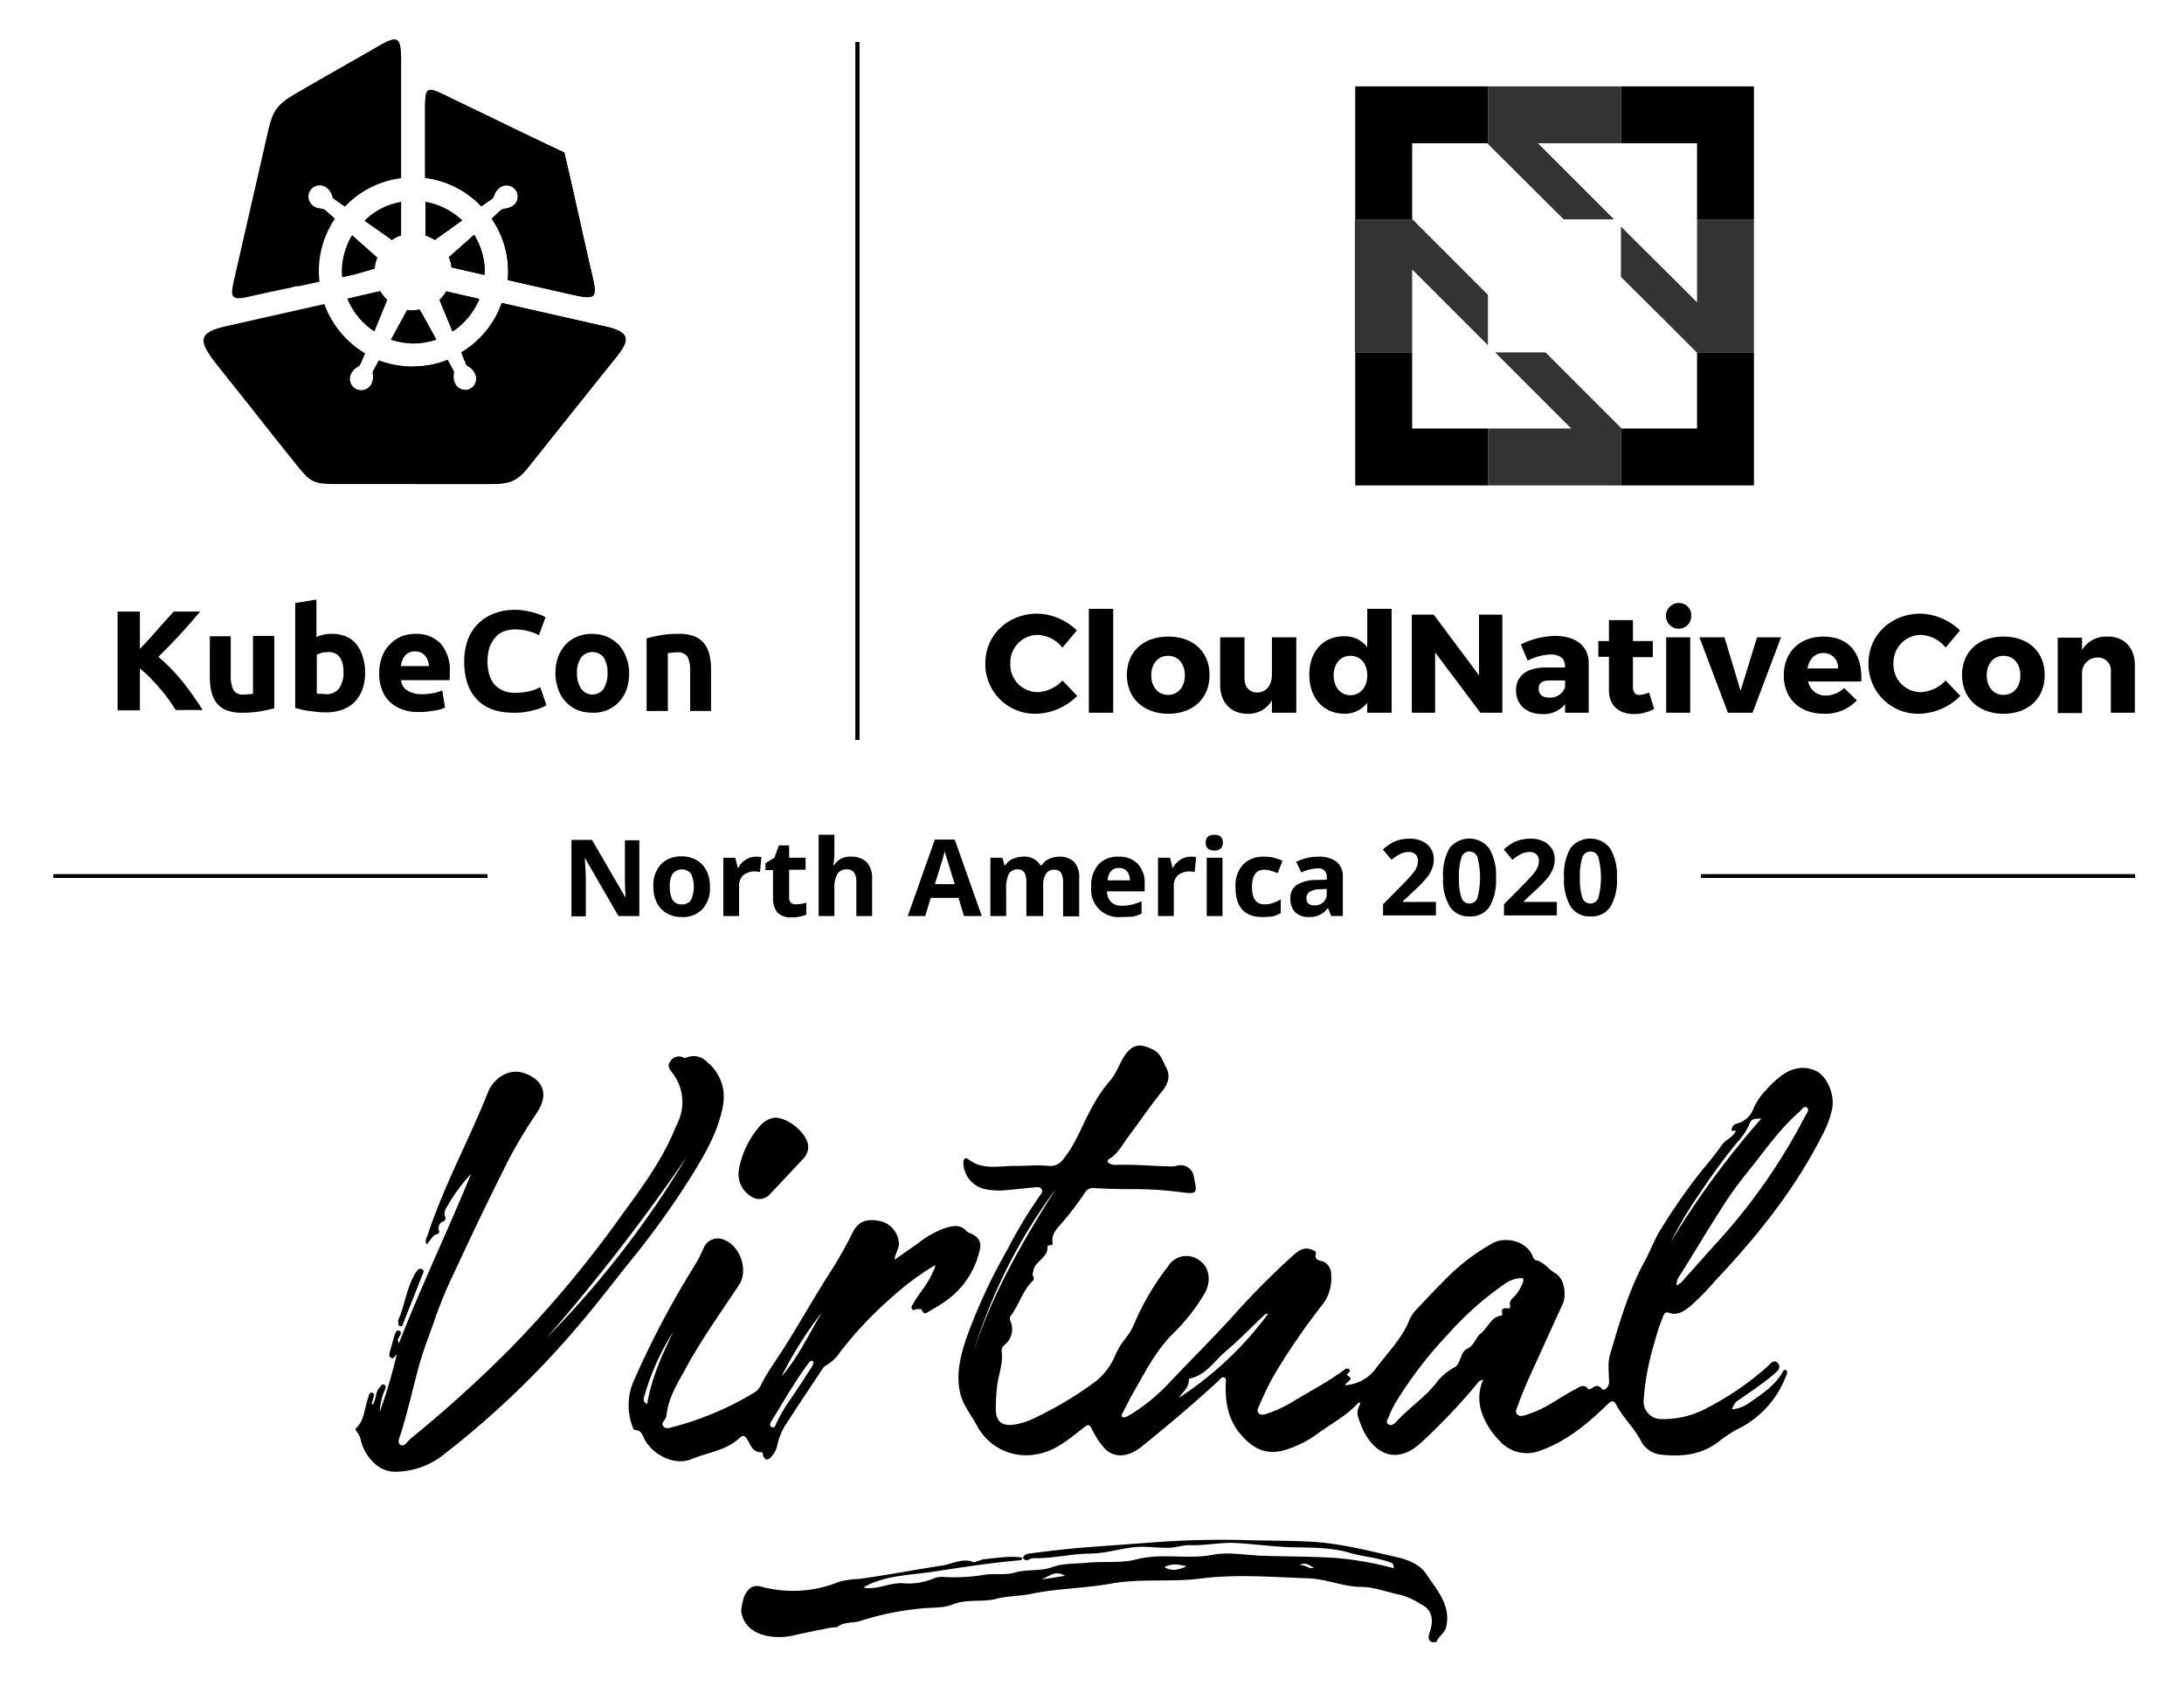 <svg id="Layer_1" data-name="Layer 1" xmlns="http://www.w3.org/2000/svg" xmlns:xlink="http://www.w3.org/1999/xlink" viewBox="0 0 400 310"><defs><style>.cls-1{clip-path:url(#clip-path);}.cls-2{fill-rule:evenodd;}.cls-3{opacity:0.8;isolation:isolate;}.cls-4{clip-path:url(#clip-path-2);}.cls-5{clip-path:url(#clip-path-3);}</style><clipPath id="clip-path"><rect x="9.796" y="160.142" width="79.431" height="0.628"/></clipPath><clipPath id="clip-path-2"><rect x="156.727" y="7.717" width="0.628" height="127.78"/></clipPath><clipPath id="clip-path-3"><rect x="311.569" y="160.142" width="79.431" height="0.628"/></clipPath></defs><path d="M182.859,292.736c-2.751.826-5.678.018-8.471,1.153-1.733.704-3.836.475-5.766.722a51.703,51.703,0,0,0-10.938,2.234c-1.396.497-3.087.112-4.375,1.182l-1.142.079c-2.232.46-4.474.879-6.694,1.395a12.004,12.004,0,0,1-4.405.223c-2.56-.363-4.96-1.728-5.325-4.699a12.464,12.464,0,0,1,.562-2.631c.562-1.261,1.447-2.238,3.082-1.806a22.204,22.204,0,0,0,14.273-.872,15.322,15.322,0,0,1,3.609-.524c5.063-.669,10.075-1.663,15.117-2.421,1.813-.272,3.557-1.277,5.479-.836a.798.798,0,0,0,1.048-.007l.147.011.961-.349c2.416-.184,4.818-.71,7.258-.297-.101.161-.192.454-.306.464-5.313.454-10.614,1.268-15.846,2.076-4.389.678-9.123.653-13.005,2.919,2.451.583,4.902-1.048,7.571-.752a11.74,11.74,0,0,0,5.285-.897,4.135,4.135,0,0,1,1.507-.297,33.467,33.467,0,0,0,7.66-.352c1.858-.36,3.912.105,5.691-.425,2.251-.672,4.611-.187,6.757-.964,2.173-.787,4.416-.639,6.625-.852,2.967-.287,6.082.138,8.907-.604,4.65-1.221,9.323.058,13.98-.84,2.988-.577,6.215.099,9.336.188,4.313.124,8.634.116,12.939.368a58.463,58.463,0,0,1,10.881,1.907c-.035-.508-.071-.858-.474-1.015-2.465-.956-5.123-1.08-7.662-1.83-3.385-1-7.008-.916-10.568-1.005-3.441-.087-6.868-.599-10.309-.777-2.79-.144-5.552.513-8.383.393-1.12-.047-2.453.451-3.743.488-2.045.058-4.138-.307-6.09-.143-2.764.233-5.462,1.179-8.331,1.197-3.497.022-6.943.948-10.461.843-.63-.019-1.302.893-1.892-.068.294-.698.83-.742,1.543-.832,3.456-.435,6.938-.855,10.386-1.112,3.522-.262,7.063-.52,10.593-.778a167.96,167.96,0,0,1,17.79-.528c4.144.135,8.324.079,12.47.305,5.289.288,10.425,1.63,15.582,2.802,2.225.506,4.365,1.366,5.513,3.127,1.868,2.865,4.505,5.564,3.666,9.596-.26,1.249-1.395,1.721-1.776,2.782a1.302,1.302,0,0,1-1.066-.01c-.617-.446-.391-1.088-.186-1.714.772-2.359.37-4.132-1.464-5.04a15.379,15.379,0,0,0-3.592-1.737c-2.518-.464-4.9-1.505-7.531-1.529-3.286-.031-6.378-1.464-9.677-1.574-6.572-.22-13.173-.798-19.706.044-5.45.703-10.967-.057-16.338.918-4.868.884-9.824.87-14.69,1.89C186.967,292.321,184.848,292.296,182.859,292.736Zm34.489-5.881c-1.35-.265-2.705-.62-4.07.18C214.734,287.915,216.044,287.434,217.348,286.855Zm-22.282,1.765c-1.799-1.063-2.728-.012-4.316.673Zm45.552-1.438c-.798-.499-1.573-1.211-2.627-.472C238.974,286.45,239.643,287.411,240.618,287.181Z"/><g id="_45W0Vf" data-name="45W0Vf"><path d="M65.131,261.643c1.177-1.013,1.46-2.448,1.816-3.848a14.098,14.098,0,0,1,.429-1.632c.168-.434.197-1.27.822-1.069.642.207.097.889.067,1.362-.017.26-.332.487-.047.84.768-.952.45-2.335,1.339-3.201.226-.22.338-.659.726-.526.494.17.341.634.213.964a11.491,11.491,0,0,0-.947,4.054,89.585,89.585,0,0,0,3.095-10.481c-.386.201-.507.904-1.051.569-.387-.238-.302-.656-.202-1.023.296-1.085.587-2.172.923-3.245.123-.393.355-.911.876-.635.414.219.177.655-.03.987-.225.361-.475.722-.078,1.23,4.085-10.499,8.953-20.604,13.202-30.996a31.944,31.944,0,0,0-4.596,6.341,1.62,1.62,0,0,0-.197,1.351c.141.376.164.804-.235 1a1.323,1.323,0,0,0-.824,1.806c.045.134-.086.472-.169.484-1.106.16-1.373,1.3-2.146,1.927-.333-.688.031-1.173.198-1.68,2.989-9.08,7.601-17.475,11.13-26.328.853-2.139,3.631-4.469,6.748-3.282,3.038,1.157,4.484,3.549,2.189,7.116A93.024,93.024,0,0,0,93.35,212.028q-5.104,10.114-9.855,20.399a85.146,85.146,0,0,0-3.661,8.645c-1.03,3.071-2.286,6.085-3.142,9.249-1.088,4.021-2.004,8.098-3.224,12.088-.22.72-.82,1.794-.13,2.218.732.45,1.293-.656,1.876-1.143a232.551,232.551,0,0,0,18.073-16.325A205.354,205.354,0,0,0,112.797,224.043c3.932-5.471,8.129-10.805,10.743-17.116.215-.52.491-1.016.69-1.542a8.702,8.702,0,0,0-.938-8.687c-.488-.676-1.233-1.376-.57-2.246a1.878,1.878,0,0,1,2.458-.769.58.58,0,0,0,.407.073,3.379,3.379,0,0,1,3.889.726,8.413,8.413,0,0,1,2.972,4.975,9.339,9.339,0,0,1-.096,3.358c-.942,4.757-3.403,8.853-5.886,12.868a157.913,157.913,0,0,1-11.345,15.707c-2.983,3.714-5.861,7.53-8.965,11.141A163.382,163.382,0,0,1,81.215,266.447a14.355,14.355,0,0,1-8.968,3.109,5.476,5.476,0,0,1-3.308-1.228,8.501,8.501,0,0,1-2.945-4.964,5.45,5.45,0,0,0-.863-1.439Zm60.638-49.749A364.515,364.515,0,0,1,100.156,244.992,175.841,175.841,0,0,0,125.769,211.894Z"/><path d="M246.317,253.715a7.601,7.601,0,0,0,5.488-2.83c2.183-3.007,4.951-5.624,6.351-9.187a6.439,6.439,0,0,1,1.351-1.957c2.079-2.204,4.155-4.415,6.333-6.519a36.779,36.779,0,0,1,7.596-5.554c2.093-1.175,6.025-.531,7.242,2.343.149.351.256.724.685.822,1.478.34,2.263,1.695,3.531,2.401,1.597.889,2.081,3.938,1.306,5.615-1.634,3.535-3.229,7.088-4.847,10.63-1.209,2.645-2.432,5.283-3.388,8.034-.167.48-.519.985-.147,1.464.414.533,1.034.345,1.569.202a20.586,20.586,0,0,0,4.97-2.295c1.38-.802,2.716-1.687,4.131-2.417.699-.361,1.503-1.134,2.335-.123.141.172.34.104.514.018.681-.338,1.198-.996,2.065.04.375.447,1.309-.328,1.301-1.281-.014-1.687-.301-3.412.182-5.049,1.741-5.893,3.435-11.816,6.426-17.237,1.023-1.855,1.711-3.885,2.847-5.654a109.07,109.07,0,0,1,7.185-10.358c1.359-1.66,2.773-3.314,4.003-5.103.666-.97,2.003-1.379,2.564-2.545-.196-.261-.763.221-.757-.305a1.207,1.207,0,0,1,.973-1.086,4.289,4.289,0,0,0,2.964-2.61,11.064,11.064,0,0,1,2.386-3.549,16.836,16.836,0,0,1,2.44-2.331c2.178-1.825,4.775-2.213,6.907-1.026,1.859,1.035,3.186,4.218,2.761,6.676a17.846,17.846,0,0,1-1.848,4.994c-5.1,10.078-12.113,18.737-19.825,26.886a42.844,42.844,0,0,1-4.45,4.503c-1.12.879-2.277,1.682-3.848,1.101-.699-.259-.886.354-1.075.822a39.018,39.018,0,0,0-1.53,4.679,46.604,46.604,0,0,0-1.954,10.316,3.222,3.222,0,0,0,3.125,3.663,16.746,16.746,0,0,0,8.393-1.99,53.958,53.958,0,0,0,11.018-7.53c.564-.469,1.274-1.629,2.05-.686.71.862-.251,1.579-.952,2.164-1.915,1.596-3.988,2.974-6.022,4.407a2.725,2.725,0,0,0-1.425,1.856,6.379,6.379,0,0,0,3.044-1.13c2.279-1.599,4.713-3.119,6.173-5.648.137-.237.302-.591.619-.419.451.244.191.661.069.994a17.914,17.914,0,0,1-9.065,9.91,26.167,26.167,0,0,0-3.503,2.353c-3.074,2.276-6.558,2.645-10.195,2.247a4.638,4.638,0,0,1-3.842-2.52c-1.232-2.387-3.256-4.234-4.512-6.604-.509-.959-.88-.79-1.617-.082-3.627,3.489-7.399,6.709-12.308,8.454a6.652,6.652,0,0,1-7.434-1.77,13.751,13.751,0,0,1-3.365-5.434,8.305,8.305,0,0,1,.34-5.795c-.795.14-1.045.676-1.368,1.057a113.127,113.127,0,0,1-10.1,10.572c-4.799,4.359-9.009,1.528-10.899-3.276-.947-2.409-.75-2.486-.123-4.071-.191-.171-.372-.048-.485.075-2.192,2.385-5.09,3.832-7.632,5.75a19.387,19.387,0,0,1-4.603,2.412c-3.868,1.537-6.631.588-9.297-2.604-2.29-2.743-2.72-5.831-2.656-9.159.008-.4.237-.926-.247-1.144-.479-.215-.734.296-1.027.567-4.552,4.211-9.3,8.193-14.119,12.09-2.401,1.942-4.888,2.12-6.652.474a14.873,14.873,0,0,1-2.477-3.737c-.515-.908-.704-.808-1.465-.22-2.653,2.049-5.191,4.339-8.705,4.897a10.14,10.14,0,0,1-10.869-5.281c-1.121-2.049-2.671-3.889-3.14-6.261-.662-3.348.147-6.571,1.187-9.672a100.956,100.956,0,0,1,7.429-16.083,86.662,86.662,0,0,1,5.923-9.903c.286-.39.77-.847.444-1.38-.315-.515-.945-.339-1.434-.298-1.775.146-3.543.376-5.319.514a12.409,12.409,0,0,1-3.641-.224,5.018,5.018,0,0,1-3.924-4.87c.016-.54.286-1.064.861-.611,2.665,2.097,5.751,1.212,8.678,1.241,2.012.02,4.03-.221,6.045-.002a2.909,2.909,0,0,0,2.754-1.292c2.209-2.692,3.314-5.972,4.959-8.961a26.059,26.059,0,0,1,3.49-5.269c1.398-1.515,1.829-3.575,3.105-5.163,1.386-1.726,2.73-1.617,4.73-.67,1.616.765,1.833,2.116,2.482,3.283.85,1.528.473,2.948-.69,4.381-2.214,2.729-4.189,5.652-6.3,8.466-1.033,1.376-1.794,2.988-3.361,3.922-.542.323-.384.707.123.922a2.316,2.316,0,0,0,.952.195c3.335-.113,6.656.212,9.985.278a4.929,4.929,0,0,0,1.121-.071,2.441,2.441,0,0,1,3.273,1.964c.077.269.101.554.159.829.458,2.157.163,2.31-1.964,2.074a68.081,68.081,0,0,0-8.646-.637c-2.611.043-5.227-.051-7.836-.184a1.622,1.622,0,0,0-1.633.789,57.484,57.484,0,0,1-4.515,5.903c-.757.853-1.716,1.884-1.428,3.308.058.289-.043.455-.35.454-.244-0-.602.037-.586.263.148,2.086-2.358,2.619-2.602,4.487-.039.301-.281.566-.056.89a.74.74,0,0,1-.154,1.018c-1.757,1.729-2.381,4.16-3.793,6.103a.973.973,0,0,0-.245,1.033,3.638,3.638,0,0,1-.951,4.407,1.494,1.494,0,0,0-.571,1.537c.213,2.133-.655,4.147-.881,6.245a35.907,35.907,0,0,0-.216,4.071q.02,3.308,3.349,2.817a12.666,12.666,0,0,0,3.483-1.092,66.786,66.786,0,0,0,11.47-6.841,12.167,12.167,0,0,0,3.634-4.921,14.049,14.049,0,0,1,1.813-2.945,10.962,10.962,0,0,0,1.644-2.775,47.283,47.283,0,0,1,6.143-10.409,3.919,3.919,0,0,1,5.9-.978c1.725,1.185,2.089,3.893.71,6.079a35.766,35.766,0,0,1-5.448,6.981c-3.343,3.175-5.312,7.241-7.571,11.127-.66,1.135-1.217,2.329-1.822,3.495-.126.243-.396.505-.203.761.239.316.61.167.904.026a9.67,9.67,0,0,0,1.098-.628,34.201,34.201,0,0,0,6.205-5.071c4.055-4.297,8.255-8.451,12.234-12.825a140.835,140.835,0,0,1,10.97-11.036c.94-.828,1.929-1.544,3.291-1.022.351.135.918.349.835.652-.379,1.371.59,1.279,1.41,1.587a2.489,2.489,0,0,1,1.36,2.44,7.685,7.685,0,0,1-1.667,5.514,122.584,122.584,0,0,0-8.819,12.872A59.178,59.178,0,0,0,230.612,257.494c-.19.408-.466.908-.096,1.326.403.455.985.28,1.457.124a22.644,22.644,0,0,0,4.724-2.176c3.082-1.885,6.307-3.539,9.233-5.679.332-.243.737-.637,1.125-.329.478.38-.088.607-.289.876a.37.37,0,0,0-.054.244C248.172,252.656,246.698,252.943,246.317,253.715Zm32.214-19.629a5.803,5.803,0,0,0-3.146,1.209,57.805,57.805,0,0,0-10.159,9.054,75.166,75.166,0,0,0-9.657,12.599,16.672,16.672,0,0,0-1.211,2.534c-.174.435-.654,1.02-.078,1.395.556.361,1.106-.103,1.477-.51,2.419-2.65,5.506-4.609,7.661-7.55a10.19,10.19,0,0,1,3.083-2.449c1.02-.62,1.007-2.778,2.153-3.304,1.419-.652,1.571-2.082,2.545-2.833,1.339-1.031,1.823-3.063,3.837-3.28.049-.005.132-.165.115-.231-.271-1.035.188-1.241,1.109-1.058.207.041.41-.305.334-.53-.277-.813.299-1.207.755-1.662a7.508,7.508,0,0,0,1.475-2.369C279.166,234.335,279.03,234.047,278.531,234.086Zm28.547,1.337a3.599,3.599,0,0,0,1.401-1.169c1.854-2.056,3.679-4.137,5.533-6.193a107.777,107.777,0,0,0,16.547-23.532c.27-.536.97-1.257.336-1.71-.465-.332-.995.506-1.437.895-3.863,3.404-6.687,7.704-9.936,11.633a71.095,71.095,0,0,0-4.769,6.831c-2.441,3.78-4.697,7.672-7.116,11.463A2.554,2.554,0,0,0,307.078,235.424ZM215.93,256a62.73,62.73,0,0,0,16.344-15.409c-.561-.006-.837.383-1.16.687-2.173,2.055-4.246,4.23-6.535,6.147-2.134,1.787-3.661,4.418-6.673,5.057a.279.279,0,0,0-.172.204C217.795,254.148,216.606,254.927,215.93,256Zm-37.772-7.928c3.413-10.921,9.12-20.69,15.196-30.275A98.146,98.146,0,0,0,178.158,248.072Zm127.87-20.66a159.684,159.684,0,0,1,16.541-22.52c-.999-.052-1.832.013-2.104.855a10.652,10.652,0,0,1-2.224,3.378c-2.527,3.09-4.859,6.32-7.064,9.641A73.482,73.482,0,0,0,306.028,227.412Z"/><path d="M163.848,230.72c1.478-1.037,2.96-2.07,4.434-3.113a16.821,16.821,0,0,1,4.906-2.714c1.371-.399,2.769-.688,3.883.65a1.64,1.64,0,0,0,.615.315c1.654.717,2.195,1.692,1.665,3.468a15.599,15.599,0,0,1-5.822,8.734,27.233,27.233,0,0,1-3.093,1.947c-.462.239-1.224,1.13-1.644-.179-.03-.095-.511-.044-.782-.064-.342-.025-.759.44-1.006-.038-.181-.35.111-.717.297-1.041,1.144-1.989,2.783-3.673,3.606-5.859.126-.336.457-.607.327-1.094a48.763,48.763,0,0,0-7.668,5.674,69.961,69.961,0,0,0-9.676,10.2,7.54,7.54,0,0,1-2.634,2.493,1.675,1.675,0,0,0-.591.58c-2.181,3.283-4.369,6.562-6.511,9.87a11.054,11.054,0,0,0-1.804,4.246,4.374,4.374,0,0,1-1.05,1.972c-.587.726-1.151.799-1.549-.196-.081-.203.021-.594-.261-.584-1.745.066-2.019-1.469-2.728-2.494-.399-.577-.736-.663-1.225-.196-2.508,2.391-5.961,2.735-8.974,3.974-3.072,1.263-7.211-.9-8.627-3.889-.322-.68-.561-1.405-1.513-1.455-.369-.019-.505-.388-.603-.706a11.176,11.176,0,0,1,.096-7.955,166.864,166.864,0,0,1,11.104-21.158,25.258,25.258,0,0,0,1.836-3.484,2.789,2.789,0,0,1,3.654-1.591c3.004,1.053,4.63,5.589,2.866,8.27-3.3,5.016-6.833,9.894-9.703,15.174-1.507,2.773-3.286,5.489-3.604,8.775a2.319,2.319,0,0,1-.124.401c-.158.542-.98.995-.415,1.617.517.569,1.241.204,1.864.053a56.286,56.286,0,0,0,14.842-6.325,3.049,3.049,0,0,0,1.151-1.383c1.209-2.397,2.812-4.546,4.241-6.805,2.758-4.361,5.29-8.865,8.053-13.222a74.798,74.798,0,0,0,4.399-7.688c.984-2.053,2.395-2.698,4.609-2.34a4.427,4.427,0,0,1,3.918,3.844C164.805,228.609,163.924,229.477,163.848,230.72Zm-14.992,18.5c-.404-.047-.604.23-.791.48-2.528,3.377-4.58,7.059-6.808,10.628-.203.326-.375.77.02,1.007.562.339.726-.252.887-.587a28.471,28.471,0,0,1,2.291-4.014c1.363-1.957,2.661-3.959,3.946-5.968C148.679,250.331,149.137,249.885,148.856,249.221Zm-5.735,2.9c3.069-3.536,5.037-7.771,7.403-11.752A71.211,71.211,0,0,0,143.122,252.121ZM123.296,243.938a44.592,44.592,0,0,0-5.325,11.919.943.943,0,0,0,.558,1.287C119.314,252.381,121.269,248.167,123.296,243.938Z"/><path d="M141.934,204.695c2.512.055,5.693,2.753,6.064,4.98a3.097,3.097,0,0,1-.999,2.664q-2.904,3.144-5.86,6.24a2.606,2.606,0,0,1-3.651.491,4.743,4.743,0,0,1-2.168-4.781,16.401,16.401,0,0,1,3.904-8.11A4.378,4.378,0,0,1,141.934,204.695Z"/><path d="M72.94,241.791c1.234-2.685,1.471-5.958,3.198-8.696.246-.39.585-.888,1.096-.673.636.267.224.805.07,1.2q-1.673,4.296-3.391,8.574c-.119.296-.119.852-.665.685C72.873,242.766,72.964,242.347,72.94,241.791Z"/></g><path id="SVGID" d="M9.796,160.142H89.226v.628H9.796Z"/><rect x="9.796" y="160.142" width="79.431" height="0.628"/><rect x="9.796" y="160.142" width="79.431" height="0.628"/><g class="cls-1"><path d="M9.796,160.142H89.226v.628H9.796Z"/></g><path d="M118.424,116.91c.691-.188,1.507-.377,2.574-.565a18.593,18.593,0,0,1,3.265-.251,7.555,7.555,0,0,1,2.888.44,4.415,4.415,0,0,1,1.821,1.319,4.969,4.969,0,0,1,.942,2.009,11.117,11.117,0,0,1,.314,2.574V130.222h-3.83v-7.347a5.243,5.243,0,0,0-.502-2.637,2.056,2.056,0,0,0-1.884-.753,4.447,4.447,0,0,0-.879.063c-.314,0-.565.063-.816.063V130.222h-3.893V116.91Zm-7.158,6.342a5.217,5.217,0,0,0-.691-2.826,2.639,2.639,0,0,0-4.144,0,4.715,4.715,0,0,0-.753,2.826,5.06,5.06,0,0,0,.753,2.888,2.545,2.545,0,0,0,4.144,0,5.454,5.454,0,0,0,.691-2.888m3.956,0a8.825,8.825,0,0,1-.44,2.951,6.72,6.72,0,0,1-1.381,2.323,6.284,6.284,0,0,1-4.898,2.009,7.728,7.728,0,0,1-2.763-.502,6.303,6.303,0,0,1-2.135-1.507,6.532,6.532,0,0,1-1.381-2.323,8.92,8.92,0,0,1,0-5.902,6.836,6.836,0,0,1,1.381-2.26,6.126,6.126,0,0,1,2.135-1.444,6.464,6.464,0,0,1,2.7-.502,7.383,7.383,0,0,1,2.7.502,7.121,7.121,0,0,1,2.135,1.444,6.836,6.836,0,0,1,1.381,2.26,7.493,7.493,0,0,1,.565,2.951M94.061,130.536c-2.951,0-5.212-.816-6.719-2.449-1.57-1.633-2.323-3.956-2.323-6.97a11.465,11.465,0,0,1,.691-4.019,8.115,8.115,0,0,1,4.898-4.772,10.207,10.207,0,0,1,3.705-.628,10.585,10.585,0,0,1,2.072.188c.628.126,1.193.251,1.633.377a12.358,12.358,0,0,1,1.193.44,2.248,2.248,0,0,1,.691.377l-1.193,3.265a7.863,7.863,0,0,0-1.947-.753,10.171,10.171,0,0,0-2.512-.314,5.834,5.834,0,0,0-1.821.314,3.757,3.757,0,0,0-1.57,1.005,6.061,6.061,0,0,0-1.13,1.758,8.27,8.27,0,0,0-.44,2.637,9.093,9.093,0,0,0,.251,2.323,5.794,5.794,0,0,0,.879,1.884,4.728,4.728,0,0,0,1.633,1.256,5.586,5.586,0,0,0,2.386.44,11.364,11.364,0,0,0,1.57-.126,6.333,6.333,0,0,0,1.256-.251,8.213,8.213,0,0,0,.942-.314,3.841,3.841,0,0,1,.753-.314l1.13,3.265a7.656,7.656,0,0,1-2.449.942,12.131,12.131,0,0,1-3.579.44M78.552,121.934a2.52,2.52,0,0,0-.188-.942,3.383,3.383,0,0,0-.44-.816,2.512,2.512,0,0,0-.753-.628,2.999,2.999,0,0,0-1.13-.251,2.15,2.15,0,0,0-1.13.251,1.714,1.714,0,0,0-.753.565,2.937,2.937,0,0,0-.502.879,4.704,4.704,0,0,0-.251,1.005h5.149Zm-9.105,1.444a8.563,8.563,0,0,1,.565-3.202,5.951,5.951,0,0,1,1.507-2.26,6.307,6.307,0,0,1,2.072-1.381,6.733,6.733,0,0,1,2.449-.44,6.106,6.106,0,0,1,4.647,1.758,7.397,7.397,0,0,1,1.695,5.274v.753c0,.251-.063.502-.063.691H73.466a2.334,2.334,0,0,0,1.13,1.884,4.834,4.834,0,0,0,2.637.691,11.056,11.056,0,0,0,2.072-.188,7.876,7.876,0,0,0,1.695-.502l.502,3.14a5.607,5.607,0,0,1-.816.314,6.67,6.67,0,0,1-1.193.251c-.44.063-.879.126-1.381.188a11.604,11.604,0,0,1-1.444.063,8.118,8.118,0,0,1-3.202-.565,5.951,5.951,0,0,1-2.26-1.507,5.135,5.135,0,0,1-1.319-2.26,7.167,7.167,0,0,1-.44-2.7m-2.574-.063a8.812,8.812,0,0,1-.502,2.951,6.836,6.836,0,0,1-1.381,2.26,6.074,6.074,0,0,1-2.26,1.444,8.913,8.913,0,0,1-3.014.502,13.142,13.142,0,0,1-1.507-.063l-1.507-.188a11.588,11.588,0,0,1-1.444-.251c-.44-.126-.879-.188-1.193-.314V110.443l3.893-.628v6.844a8.892,8.892,0,0,1,1.381-.44,5.869,5.869,0,0,1,1.507-.126,6.487,6.487,0,0,1,2.574.502,4.747,4.747,0,0,1,1.884,1.444,6.375,6.375,0,0,1,1.13,2.26,9.206,9.206,0,0,1,.44,3.014m-3.956-.126c0-2.512-.942-3.767-2.763-3.767a7.694,7.694,0,0,0-1.193.126,7.31,7.31,0,0,0-.942.377v7.095a2.587,2.587,0,0,0,.753.063c.314,0,.628.063.942.063a2.795,2.795,0,0,0,2.386-1.067,4.925,4.925,0,0,0,.816-2.888m-12.684,6.53c-.691.188-1.507.377-2.574.565a18.592,18.592,0,0,1-3.265.251,7.554,7.554,0,0,1-2.888-.44,4.414,4.414,0,0,1-1.821-1.319,5.396,5.396,0,0,1-.942-2.009,10.703,10.703,0,0,1-.314-2.574v-7.66h3.83v7.158a5.7,5.7,0,0,0,.502,2.7,1.947,1.947,0,0,0,1.884.816,4.448,4.448,0,0,0,.879-.063c.314,0,.565-.063.816-.063V116.471h3.893v13.249Zm-17.958.44c-.377-.565-.816-1.256-1.319-1.947a23.526,23.526,0,0,0-1.633-2.072c-.565-.691-1.193-1.319-1.821-2.009a22.938,22.938,0,0,0-1.884-1.695v7.66H21.538V112.013H25.619v6.844c1.067-1.13,2.135-2.26,3.202-3.516,1.067-1.193,2.072-2.323,3.014-3.328h4.835c-1.256,1.444-2.449,2.888-3.705,4.207-1.256,1.381-2.574,2.7-3.956,4.081a33.935,33.935,0,0,1,4.207,4.27,55.6,55.6,0,0,1,3.893,5.463H32.275Z"/><path class="cls-2" d="M64.926,50.289l-2.26.502c0-.314-.063-.628-.063-.942a13.003,13.003,0,0,1,1.884-6.781l4.395,3.893a.867.867,0,0,0,.251.188,7.161,7.161,0,0,0-.502,2.072c-.126.063-.314.063-.44.126Zm8.54-13.312v6.154a5.444,5.444,0,0,0-1.695.879c-.188-.126-.377-.314-.565-.44l-4.458-3.14a12.387,12.387,0,0,1,6.719-3.454M42.887,51.168c2.135-9.356,3.956-17.268,6.091-26.623.942-4.207,1.57-5.337,5.4-7.535,5.274-3.077,9.23-5.274,14.881-8.54,3.516-2.009,4.207-1.884,4.207,2.449V32.645a16.975,16.975,0,0,0-10.298,5.212l-1.884-1.319a.908.908,0,0,1-.44-.628,3.058,3.058,0,0,0-1.005-1.507,2.054,2.054,0,0,0-2.574,3.202,2.176,2.176,0,0,0,1.005.502c.251.063.502.063.753.126a1.551,1.551,0,0,1,.565.251l1.758,1.57A17.191,17.191,0,0,0,58.396,49.724c0,.628.063,1.256.126,1.884l-3.83.816a3.862,3.862,0,0,0-.816.063l-.565.188c-2.512.502-5.023,1.067-7.598,1.633-3.454.816-3.579.126-2.826-3.14M77.924,43.131V36.977a13.204,13.204,0,0,1,6.719,3.391l-4.835,3.454c-.063.063-.126.126-.188.126a6.978,6.978,0,0,0-1.695-.816m10.8,7.221-6.028-1.381a5.945,5.945,0,0,0-.502-1.884c.063-.063.126-.126.188-.126l4.458-3.956a13.12,13.12,0,0,1,1.947,6.844,1.224,1.224,0,0,0-.063.502M80.875,17.135c3.265,1.57,5.588,2.7,8.854,4.27,4.521,2.198,9.042,4.395,13.626,6.53,1.13,4.898,2.26,9.795,3.328,14.693.691,2.951,1.005,4.521,1.695,7.409,1.067,4.584.942,4.96-3.767,3.893L92.994,51.294a12.098,12.098,0,0,0,.063-1.507,16.832,16.832,0,0,0-3.014-9.733l1.633-1.507a1.394,1.394,0,0,1,.691-.314,3.286,3.286,0,0,0,1.695-.628,2.054,2.054,0,1,0-2.574-3.202h0a2.557,2.557,0,0,0-.753.879c-.126.251-.188.44-.314.691a.977.977,0,0,1-.377.502L88.159,37.794A17.145,17.145,0,0,0,77.861,32.582V19.333c.063-3.077.314-3.454,3.014-2.198M76.857,56.694a6.954,6.954,0,0,1-1.193.126,6.823,6.823,0,0,1-1.13-.063l-.188.377-2.763,5.086a13.038,13.038,0,0,0,4.144.691,13.732,13.732,0,0,0,4.207-.691l-2.763-5.023a2.203,2.203,0,0,1-.314-.502m4.898-3.328,6.028,1.381a13.025,13.025,0,0,1-4.898,5.965l-2.386-5.777A9.837,9.837,0,0,0,81.754,53.366M63.608,54.684l6.028-1.381a8.345,8.345,0,0,0,1.319,1.633l-.188.377-2.198,5.4a12.934,12.934,0,0,1-4.96-6.028M112.961,65.296c-2.888,3.579-4.207,5.274-7.095,8.854-3.265,4.081-5.902,7.409-9.167,11.491-2.323,2.951-4.019,3.014-7.849,3.014H62.477c-5.023,0-5.4,0-8.477-3.893-3.077-3.83-5.463-6.844-8.477-10.674-2.386-3.014-3.014-3.767-5.4-6.781-3.705-4.647-4.333-6.342,1.444-7.598l17.833-4.019A17.633,17.633,0,0,0,66.873,64.731l-.816,1.884a1.108,1.108,0,0,1-.502.565,2.848,2.848,0,0,0-1.256,1.319,2.064,2.064,0,0,0,3.702,1.826l.003-.005a3.353,3.353,0,0,0,.314-1.13,3.057,3.057,0,0,0-.063-.753,1.132,1.132,0,0,1,.126-.628l1.005-1.821A17.565,17.565,0,0,0,75.601,67.117a16.652,16.652,0,0,0,6.279-1.193L82.884,67.745a1.028,1.028,0,0,1,.126.753,2.825,2.825,0,0,0,.251,1.758A2.064,2.064,0,1,0,86.969,68.443l-.004-.007a2.623,2.623,0,0,0-.691-.942,3.812,3.812,0,0,0-.628-.44.78.78,0,0,1-.377-.502l-.816-2.009a17.222,17.222,0,0,0,7.409-9.042l19.654,4.458c3.956,1.067,3.705,2.449,1.444,5.337"/><path class="cls-2" d="M77.924,43.131V36.977a13.204,13.204,0,0,1,6.719,3.391l-4.835,3.454c-.063.063-.126.126-.188.126a6.978,6.978,0,0,0-1.695-.816m10.8,7.221-6.028-1.381a5.945,5.945,0,0,0-.502-1.884c.063-.063.126-.126.188-.126l4.458-3.956a13.12,13.12,0,0,1,1.947,6.844,1.224,1.224,0,0,0-.063.502M80.875,17.135c3.265,1.57,5.588,2.7,8.854,4.27,4.521,2.198,9.042,4.395,13.626,6.53,1.13,4.898,2.26,9.795,3.328,14.693.691,2.951,1.005,4.521,1.695,7.409,1.067,4.584.942,4.96-3.767,3.893L92.994,51.294a12.098,12.098,0,0,0,.063-1.507,16.832,16.832,0,0,0-3.014-9.733l1.633-1.507a1.394,1.394,0,0,1,.691-.314,3.286,3.286,0,0,0,1.695-.628,2.054,2.054,0,1,0-2.574-3.202h0a2.557,2.557,0,0,0-.753.879c-.126.251-.188.44-.314.691a.977.977,0,0,1-.377.502L88.159,37.794A17.145,17.145,0,0,0,77.861,32.582V19.333c.063-3.077.314-3.454,3.014-2.198m.879,36.23,6.028,1.381a13.025,13.025,0,0,1-4.898,5.965l-2.386-5.777a9.837,9.837,0,0,0,1.256-1.57m-6.091,9.481V56.819a7.694,7.694,0,0,0,1.193-.126,1.573,1.573,0,0,0,.251.44l2.763,5.023a13.732,13.732,0,0,1-4.207.691m37.298,2.449c-2.888,3.579-4.207,5.274-7.095,8.854-3.265,4.081-5.902,7.409-9.167,11.491-2.323,2.951-4.019,3.014-7.849,3.014H75.726V67.117a16.652,16.652,0,0,0,6.279-1.193L83.01,67.745a1.028,1.028,0,0,1,.126.753,2.825,2.825,0,0,0,.251,1.758,2.064,2.064,0,0,0,3.705-1.821,2.623,2.623,0,0,0-.691-.942,3.813,3.813,0,0,0-.628-.44.78.78,0,0,1-.377-.502l-.816-2.009a17.222,17.222,0,0,0,7.409-9.042l19.654,4.458c3.83,1.067,3.579,2.449,1.319,5.337"/><path d="M258.637,64.543H248.213V88.906h24.3V78.482H258.637Zm52.179.063V78.482h-13.814l-.126-.126V88.906h24.363V64.543H310.753ZM248.213,40.18h10.486l-.063-.063V26.24h13.814l.063.126V15.817H248.213Zm48.663-24.363V26.24h13.94V40.18H321.239V15.817Z"/><path class="cls-3" d="M295.62,40.18,281.681,26.24h15.195V15.817H272.513V26.366l13.877,13.814Zm-12.558,24.363h-9.23l11.554,11.554,2.386,2.386H272.513V88.906h24.363V78.357l-6.907-6.907Zm27.754-24.363V55.375l-2.386-2.386L296.876,41.498v9.23l6.97,6.907,6.907,6.907H321.239V40.18Zm-38.303,13.814-13.814-13.814H248.15V64.543h10.486V49.347L272.513,63.224Z"/><path d="M197.227,115.466l-2.637,3.14a6.173,6.173,0,0,0-4.521-2.323,5.043,5.043,0,0,0-5.026,5.059q0.0.076.003.153a5.021,5.021,0,0,0,5.023,5.274,6.64,6.64,0,0,0,4.521-2.135l2.7,2.826a10.994,10.994,0,0,1-7.409,3.265,9.096,9.096,0,0,1-9.419-9.23c0-5.212,4.144-9.105,9.607-9.105a10.806,10.806,0,0,1,7.158,3.077Zm2.198,15.07V111.51h4.458V130.536Zm22.102-6.907c0,4.27-3.014,7.095-7.535,7.095s-7.598-2.826-7.598-7.095,3.014-7.033,7.598-7.033c4.521,0,7.535,2.763,7.535,7.033Zm-10.674.063c0,2.135,1.256,3.579,3.077,3.579s3.077-1.444,3.077-3.579-1.256-3.579-3.077-3.579-3.077,1.444-3.077,3.579Zm26.561,6.844H232.955V128.275a4.895,4.895,0,0,1-4.521,2.449c-3.014,0-4.96-2.072-4.96-5.274V116.722h4.458v7.472c0,1.633.879,2.637,2.323,2.637,1.695,0,2.7-1.381,2.7-3.265V116.722h4.458Zm17.456,0H250.411V128.715a5.119,5.119,0,0,1-4.144,2.009c-3.893,0-6.467-2.888-6.467-7.158,0-4.207,2.512-7.033,6.342-7.033a5.103,5.103,0,0,1,4.27,2.009v-7.033h4.458V130.536Zm-4.458-6.844c0-2.135-1.256-3.579-3.077-3.579s-3.077,1.444-3.077,3.579,1.256,3.642,3.077,3.642C249.218,127.271,250.411,125.827,250.411,123.692Z"/><path d="M271.132,130.536l-8.288-11.051V130.536h-4.27V112.578h4.019l8.288,11.114v-11.114h4.27V130.536Zm19.842-9.042v9.042h-4.333V128.966a5.027,5.027,0,0,1-4.207,1.821c-2.951,0-4.772-1.821-4.772-4.333,0-2.637,1.884-4.144,5.337-4.207h3.642v-.188c0-1.381-.879-2.198-2.7-2.198a10.572,10.572,0,0,0-4.144,1.13l-1.256-2.951a14.393,14.393,0,0,1,6.405-1.57C288.776,116.534,290.974,118.417,290.974,121.494Zm-4.333,4.395v-1.256h-2.826c-1.319,0-2.009.44-2.009,1.507,0,1.005.691,1.633,1.947,1.633A2.87,2.87,0,0,0,286.641,125.889Zm16.326,3.956a7.902,7.902,0,0,1-3.705.942c-2.7,0-4.584-1.507-4.584-4.395v-6.091h-1.947v-2.888h1.947V113.582H299.074v3.83h3.642v2.951H299.074v5.4c0,1.067.44,1.57,1.256,1.507a5.201,5.201,0,0,0,1.695-.44Zm6.781-17.079a2.295,2.295,0,0,1-2.201,2.384q-.061.002-.122.002a2.355,2.355,0,0,1,0-4.709,2.208,2.208,0,0,1,2.323,2.323ZM305.165,130.536V116.722h4.395v13.814Zm11.302,0-5.212-13.814h4.584l2.951,9.795,3.014-9.795h4.395L320.988,130.536Zm24.426-5.714h-9.733a3.23,3.23,0,0,0,3.265,2.574,4.933,4.933,0,0,0,3.328-1.381l2.323,2.26a7.84,7.84,0,0,1-6.028,2.449c-4.521,0-7.347-2.826-7.347-7.033,0-4.27,2.951-7.095,7.221-7.095,4.835,0,7.221,3.202,6.97,8.226Zm-4.27-2.386a2.605,2.605,0,0,0-2.7-2.826c-1.57,0-2.574,1.13-2.888,2.826H336.623Z"/><path d="M358.977,115.466l-2.637,3.14a6.173,6.173,0,0,0-4.521-2.323,5.043,5.043,0,0,0-5.026,5.059q0.0.076.003.153a5.021,5.021,0,0,0,5.023,5.274,6.64,6.64,0,0,0,4.521-2.135l2.7,2.826a10.994,10.994,0,0,1-7.409,3.265,9.096,9.096,0,0,1-9.419-9.23c0-5.212,4.144-9.105,9.607-9.105A10.938,10.938,0,0,1,358.977,115.466ZM374.486,123.629c0,4.27-3.014,7.095-7.535,7.095s-7.598-2.826-7.598-7.095,3.014-7.033,7.598-7.033C371.472,116.596,374.486,119.359,374.486,123.629Zm-10.612.063c0,2.135,1.256,3.579,3.077,3.579s3.077-1.444,3.077-3.579-1.256-3.579-3.077-3.579-3.077,1.444-3.077,3.579ZM391,121.808V130.536h-4.395v-7.472a2.363,2.363,0,0,0-2.449-2.637,2.812,2.812,0,0,0-2.826,2.826v7.347H376.872v-13.814h4.458v2.26a5.097,5.097,0,0,1,4.647-2.449c3.014-.063,5.023,2.009,5.023,5.212Z"/><path id="SVGID-2" d="M156.727,7.717h.628V135.496h-.628Z"/><rect x="156.727" y="7.717" width="0.628" height="127.78"/><rect x="156.727" y="7.717" width="0.628" height="127.78"/><g class="cls-4"><path d="M156.727,7.717h.628V135.496h-.628Z"/></g><path d="M117.029,167.771h-3.767L107.171,157.222h-.063c.126,1.884.188,3.202.188,4.019v6.593h-2.637v-14.002h3.767l6.091,10.486h.063c-.126-1.821-.126-3.077-.126-3.83v-6.593H117.092v13.877Zm12.998-5.337a5.645,5.645,0,0,1-1.381,4.081,4.928,4.928,0,0,1-3.83,1.444,5.389,5.389,0,0,1-2.7-.691,4.568,4.568,0,0,1-1.821-1.947,6.203,6.203,0,0,1-.628-2.951,5.645,5.645,0,0,1,1.381-4.081,5.161,5.161,0,0,1,3.83-1.444,5.389,5.389,0,0,1,2.7.691,4.568,4.568,0,0,1,1.821,1.947,6.203,6.203,0,0,1,.628,2.951Zm-7.347,0a4.656,4.656,0,0,0,.502,2.386,1.947,1.947,0,0,0,1.695.816,1.879,1.879,0,0,0,1.695-.816,5.918,5.918,0,0,0,0-4.772,2.169,2.169,0,0,0-3.391,0A4.093,4.093,0,0,0,122.68,162.434Zm15.761-5.526a4.765,4.765,0,0,1,1.005.063l-.251,2.763a3.273,3.273,0,0,0-.879-.126,3.406,3.406,0,0,0-2.198.691,2.651,2.651,0,0,0-.753,2.009v5.463h-2.888V157.097h2.198l.44,1.821h.126a3.659,3.659,0,0,1,1.319-1.444,3.322,3.322,0,0,1,1.884-.565Zm7.409,8.728a7.379,7.379,0,0,0,1.821-.314v2.198a6.905,6.905,0,0,1-2.7.502,3.443,3.443,0,0,1-2.574-.879,3.888,3.888,0,0,1-.816-2.637V159.357h-1.381v-1.256l1.633-1.005.816-2.26h1.884v2.26h3.014v2.198h-3.014v5.149a1.185,1.185,0,0,0,.377.942,1.513,1.513,0,0,0,.942.251Zm13.877,2.135h-2.888v-6.216c0-1.57-.565-2.323-1.695-2.323a1.92,1.92,0,0,0-1.758.816,4.94,4.94,0,0,0-.565,2.7v5.023h-2.888V152.89h2.888v3.014c0,.251,0,.816-.063,1.633l-.126.942h.126a3.313,3.313,0,0,1,3.077-1.57,3.858,3.858,0,0,1,2.888,1.005,4.125,4.125,0,0,1,1.005,2.888v6.97Zm16.828,0-1.005-3.328h-5.086l-1.005,3.328h-3.202l4.96-14.002h3.642l4.96,14.002Zm-1.695-5.84c-.942-3.014-1.444-4.709-1.57-5.086s-.188-.691-.251-.942c-.188.816-.816,2.826-1.821,6.028Zm16.012,5.84H187.983v-6.216a3.482,3.482,0,0,0-.377-1.758,1.379,1.379,0,0,0-1.193-.565,1.772,1.772,0,0,0-1.633.816,5.699,5.699,0,0,0-.502,2.7v5.023H181.39V157.097h2.198l.377,1.381h.188a2.749,2.749,0,0,1,1.256-1.13,4.615,4.615,0,0,1,1.884-.44,3.371,3.371,0,0,1,3.265,1.57h.251a2.749,2.749,0,0,1,1.256-1.13,4.615,4.615,0,0,1,1.884-.44,3.778,3.778,0,0,1,2.763.942,4.128,4.128,0,0,1,.942,3.014v6.97h-2.951v-6.216a3.482,3.482,0,0,0-.377-1.758,1.379,1.379,0,0,0-1.193-.565,1.752,1.752,0,0,0-1.57.753,4.194,4.194,0,0,0-.502,2.449v5.274Zm14.442.188a5.009,5.009,0,0,1-5.463-5.463,5.865,5.865,0,0,1,1.319-4.144,4.652,4.652,0,0,1,3.705-1.444,4.593,4.593,0,0,1,3.516,1.319,5.068,5.068,0,0,1,1.256,3.579v1.444h-6.907a2.868,2.868,0,0,0,.753,1.947,2.72,2.72,0,0,0,1.947.691,8.525,8.525,0,0,0,1.821-.188,12.586,12.586,0,0,0,1.821-.628v2.26a7.172,7.172,0,0,1-1.633.565C206.883,167.897,206.192,167.959,205.313,167.959Zm-.377-8.979a1.802,1.802,0,0,0-1.444.565,2.617,2.617,0,0,0-.628,1.695h4.081a2.513,2.513,0,0,0-.565-1.695,1.802,1.802,0,0,0-1.444-.565Zm13.123-2.072a4.765,4.765,0,0,1,1.005.063l-.251,2.763a3.273,3.273,0,0,0-.879-.126,3.406,3.406,0,0,0-2.198.691,2.651,2.651,0,0,0-.753,2.009v5.463h-2.888V157.097h2.198l.44,1.821h.126a3.659,3.659,0,0,1,1.319-1.444,3.322,3.322,0,0,1,1.884-.565Zm2.763-2.574c0-.942.502-1.444,1.57-1.444s1.57.502,1.57,1.444a1.477,1.477,0,0,1-.377,1.067,1.7,1.7,0,0,1-1.193.377c-1.005,0-1.57-.502-1.57-1.444Zm3.077,13.437H221.011V157.097h2.888Zm7.347.188c-3.328,0-4.96-1.821-4.96-5.463a5.607,5.607,0,0,1,1.381-4.144,5.116,5.116,0,0,1,3.893-1.444,7.212,7.212,0,0,1,3.328.753l-.879,2.26c-.44-.188-.879-.314-1.256-.44a3.943,3.943,0,0,0-1.193-.188q-2.26,0-2.26,3.202c0,2.072.753,3.14,2.26,3.14a4.335,4.335,0,0,0,1.57-.251,5.051,5.051,0,0,0,1.444-.691v2.512a4.811,4.811,0,0,1-1.444.628,14.841,14.841,0,0,1-1.884.126Zm12.558-.188-.565-1.444h-.063a3.819,3.819,0,0,1-1.507,1.256,4.588,4.588,0,0,1-2.009.377,3.54,3.54,0,0,1-2.449-.879,3.486,3.486,0,0,1-.879-2.512,2.81,2.81,0,0,1,1.193-2.512,6.806,6.806,0,0,1,3.579-.879l1.884-.063v-.44a1.46,1.46,0,0,0-1.633-1.633,7.567,7.567,0,0,0-3.014.753l-.942-1.946a8.873,8.873,0,0,1,4.081-.942,5.246,5.246,0,0,1,3.328.942,3.468,3.468,0,0,1,1.13,2.826v7.095h-2.135Zm-.879-4.96-1.13.063a3.613,3.613,0,0,0-1.884.44,1.33,1.33,0,0,0-.628,1.256c0,.816.502,1.256,1.444,1.256a2.348,2.348,0,0,0,1.633-.565,2.122,2.122,0,0,0,.628-1.57v-.879Z"/><path d="M262.988,167.656h-9.682v-2.037l3.477-3.515q1.544-1.582,2.018-2.193a4.813,4.813,0,0,0,.682-1.133,2.875,2.875,0,0,0,.208-1.08,1.575,1.575,0,0,0-.459-1.241,1.782,1.782,0,0,0-1.227-.407,3.534,3.534,0,0,0-1.563.369,8.09,8.09,0,0,0-1.582,1.052l-1.592-1.885a10.367,10.367,0,0,1,1.696-1.232,6.254,6.254,0,0,1,1.468-.554,7.535,7.535,0,0,1,1.781-.194,5.275,5.275,0,0,1,2.293.473,3.657,3.657,0,0,1,1.544,1.326,3.526,3.526,0,0,1,.549,1.952,4.787,4.787,0,0,1-.336,1.795,6.896,6.896,0,0,1-1.042,1.719,25.418,25.418,0,0,1-2.487,2.51l-1.781,1.677v.132h6.035Z"/><path d="M273.987,160.73a9.653,9.653,0,0,1-1.189,5.372,4.126,4.126,0,0,1-3.661,1.743,4.077,4.077,0,0,1-3.614-1.8,9.516,9.516,0,0,1-1.218-5.315,9.743,9.743,0,0,1,1.185-5.405,4.605,4.605,0,0,1,7.271.08A9.537,9.537,0,0,1,273.987,160.73Zm-6.774,0a10.773,10.773,0,0,0,.441,3.652,1.526,1.526,0,0,0,1.483,1.104,1.541,1.541,0,0,0,1.478-1.118,14.789,14.789,0,0,0-.005-7.299,1.534,1.534,0,0,0-2.951,0A10.737,10.737,0,0,0,267.213,160.73Z"/><path d="M285.138,167.656H275.455v-2.037l3.477-3.515q1.544-1.582,2.018-2.193a4.813,4.813,0,0,0,.682-1.133,2.875,2.875,0,0,0,.208-1.08,1.575,1.575,0,0,0-.459-1.241,1.782,1.782,0,0,0-1.227-.407,3.534,3.534,0,0,0-1.563.369,8.09,8.09,0,0,0-1.582,1.052l-1.592-1.885a10.367,10.367,0,0,1,1.696-1.232,6.254,6.254,0,0,1,1.468-.554,7.535,7.535,0,0,1,1.781-.194,5.275,5.275,0,0,1,2.293.473,3.657,3.657,0,0,1,1.544,1.326,3.526,3.526,0,0,1,.549,1.952,4.787,4.787,0,0,1-.336,1.795,6.896,6.896,0,0,1-1.042,1.719,25.418,25.418,0,0,1-2.487,2.51l-1.781,1.677v.132h6.035Z"/><path d="M296.136,160.73a9.653,9.653,0,0,1-1.189,5.372A4.126,4.126,0,0,1,291.286,167.845a4.077,4.077,0,0,1-3.614-1.8,9.516,9.516,0,0,1-1.218-5.315,9.744,9.744,0,0,1,1.185-5.405,4.605,4.605,0,0,1,7.271.08A9.537,9.537,0,0,1,296.136,160.73Zm-6.774,0a10.773,10.773,0,0,0,.441,3.652,1.526,1.526,0,0,0,1.483,1.104,1.541,1.541,0,0,0,1.478-1.118,14.789,14.789,0,0,0-.005-7.299,1.534,1.534,0,0,0-2.951,0A10.737,10.737,0,0,0,289.362,160.73Z"/><path id="SVGID-3" d="M311.569,160.142H391v.628H311.569Z"/><rect x="311.569" y="160.142" width="79.431" height="0.628"/><rect x="311.569" y="160.142" width="79.431" height="0.628"/><g class="cls-5"><path d="M311.569,160.142H391v.628H311.569Z"/></g></svg>